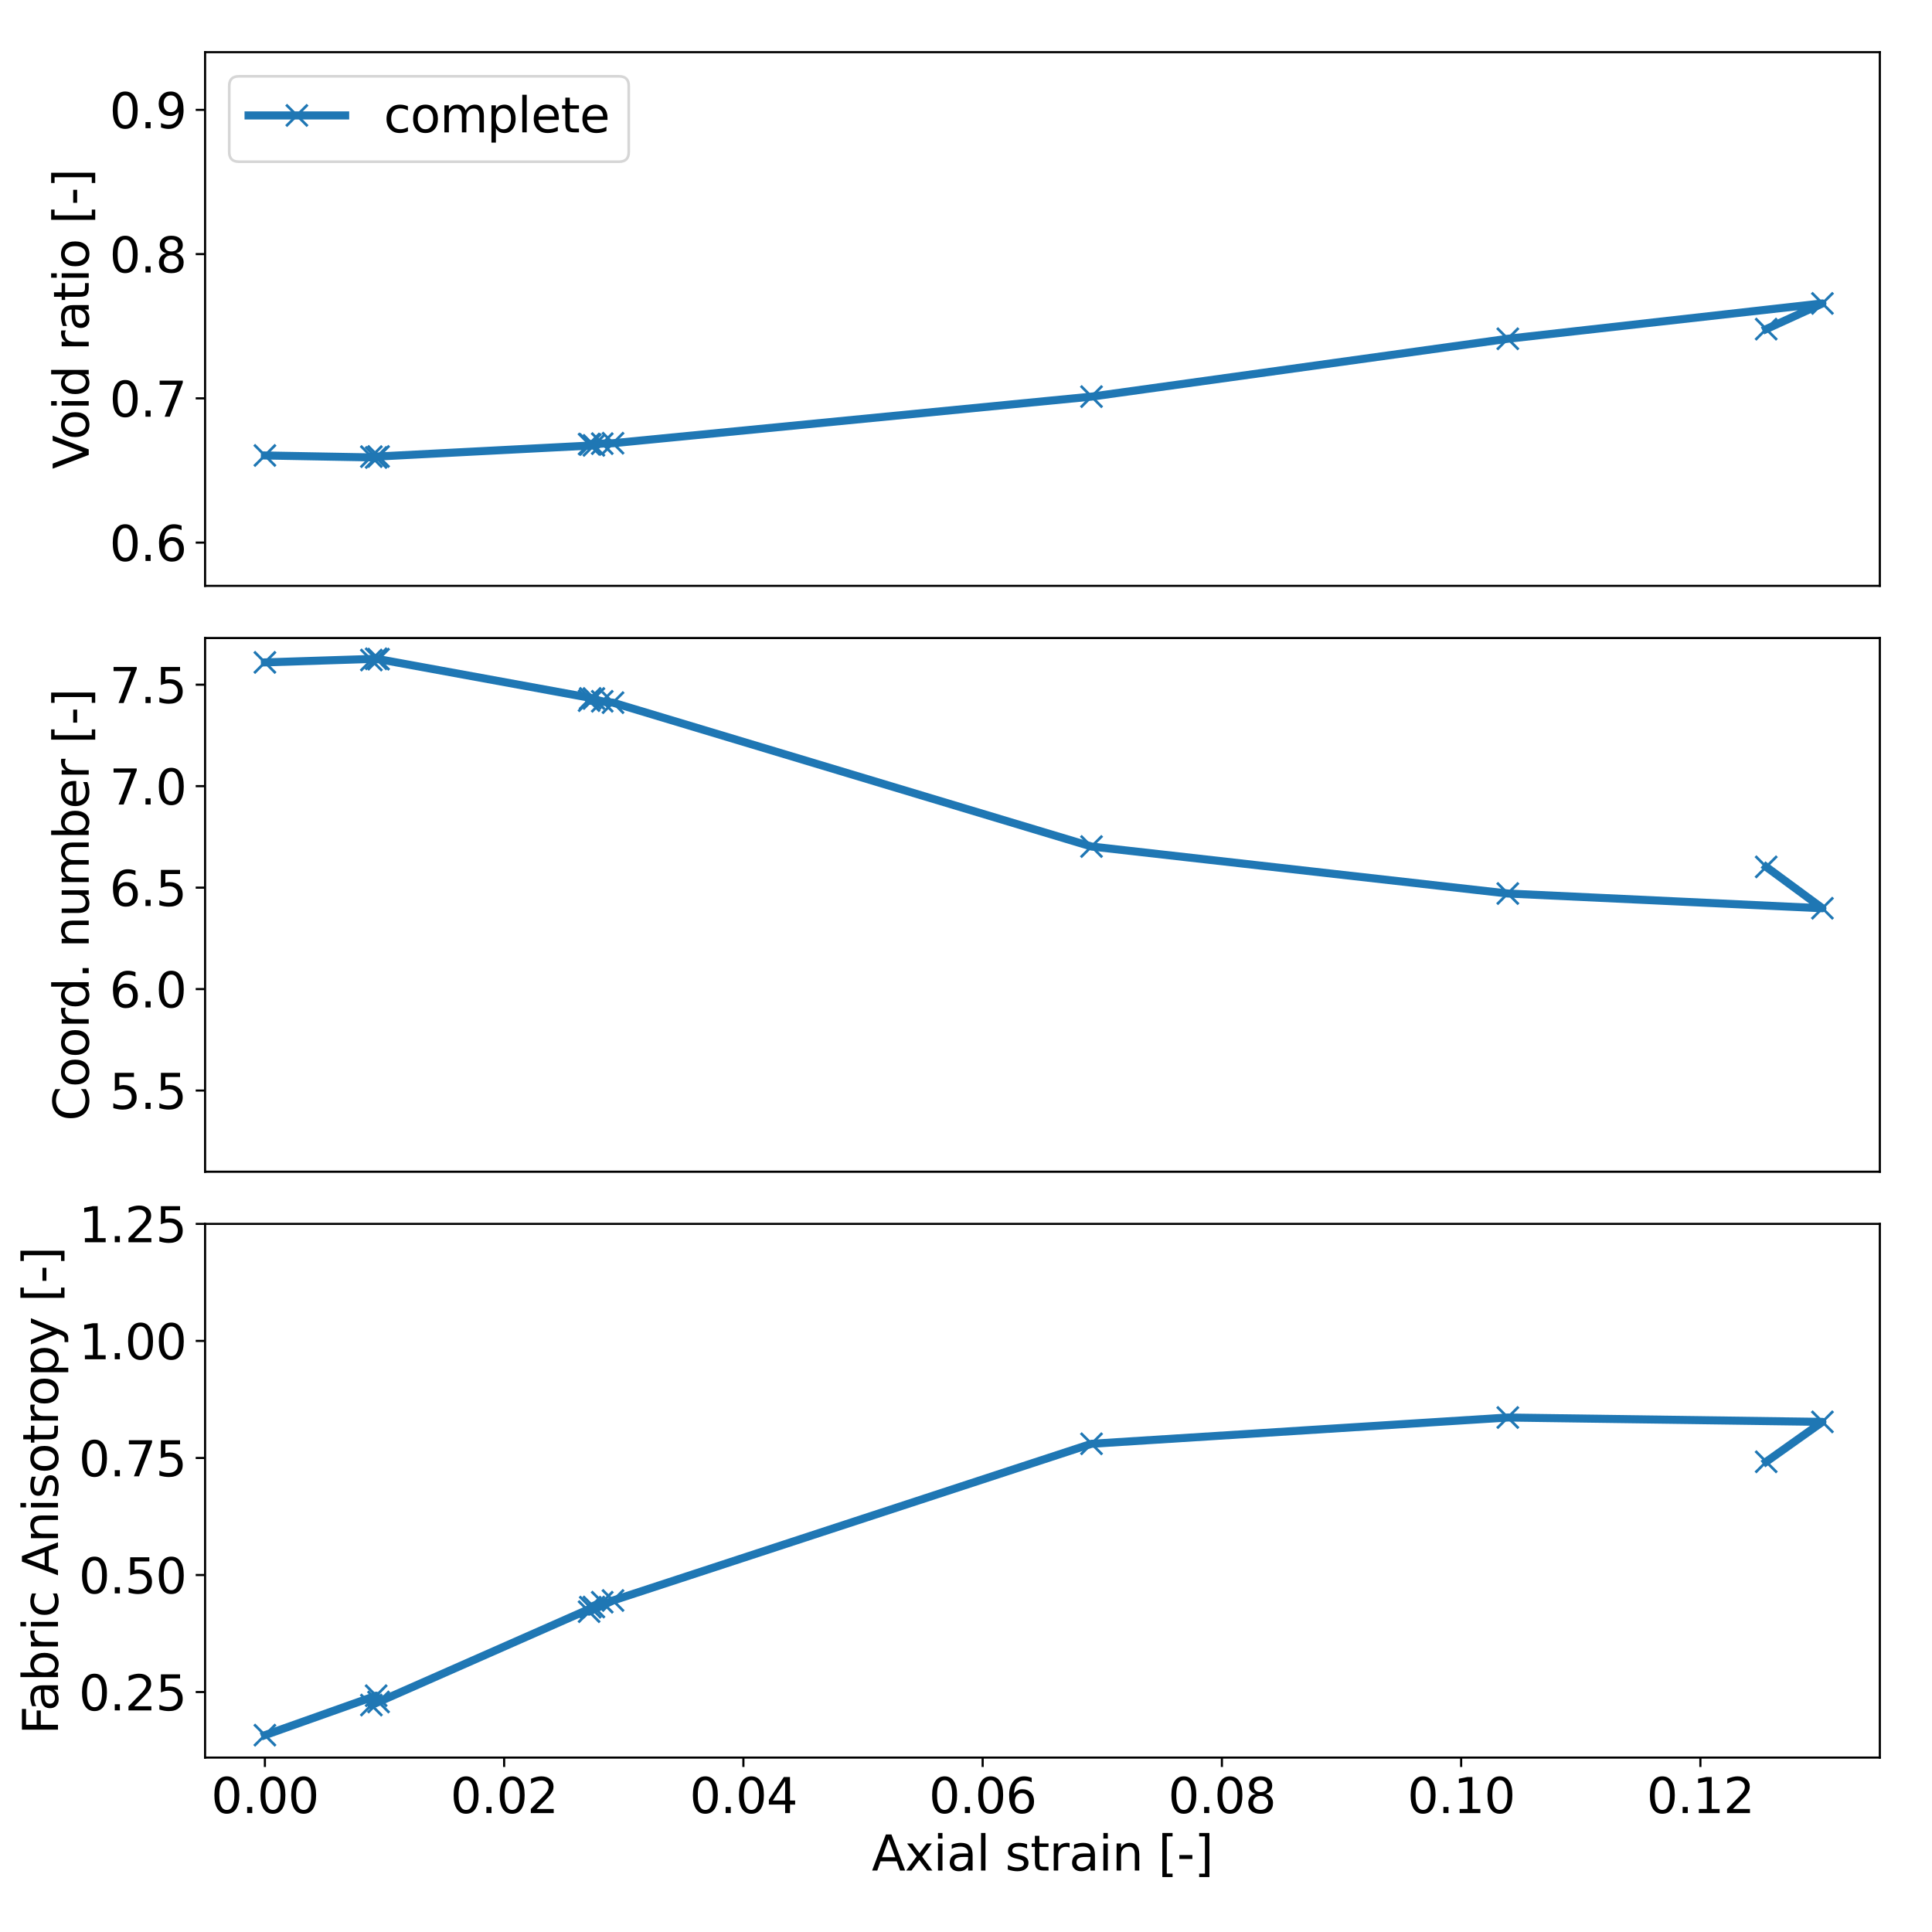 <?xml version="1.0" encoding="utf-8" standalone="no"?>
<!DOCTYPE svg PUBLIC "-//W3C//DTD SVG 1.1//EN"
  "http://www.w3.org/Graphics/SVG/1.1/DTD/svg11.dtd">
<svg xmlns:xlink="http://www.w3.org/1999/xlink" width="720pt" height="720pt" viewBox="0 0 720 720" xmlns="http://www.w3.org/2000/svg" version="1.1">
 <defs>
  <style type="text/css">*{stroke-linejoin: round; stroke-linecap: butt}</style>
 </defs>
 <g id="figure_1">
  <g id="patch_1">
   <path d="M 0 720 
L 720 720 
L 720 0 
L 0 0 
z
" style="fill: #ffffff"/>
  </g>
  <g id="axes_1">
   <g id="patch_2">
    <path d="M 76.43 218.333 
L 700.56 218.333 
L 700.56 19.44 
L 76.43 19.44 
z
" style="fill: #ffffff"/>
   </g>
   <g id="matplotlib.axis_1"/>
   <g id="matplotlib.axis_2">
    <g id="ytick_1">
     <g id="line2d_1">
      <defs>
       <path id="m47b74aac07" d="M 0 0 
L -3.5 0 
" style="stroke: #000000; stroke-width: 0.8"/>
      </defs>
      <g>
       <use xlink:href="#m47b74aac07" x="76.43" y="202.207" style="stroke: #000000; stroke-width: 0.8"/>
      </g>
     </g>
     <g id="text_1">
      <!-- 0.6 -->
      <g transform="translate(40.804 209.045) scale(0.18 -0.18)">
       <defs>
        <path id="DejaVuSans-30" d="M 2034 4250 
Q 1547 4250 1301 3770 
Q 1056 3291 1056 2328 
Q 1056 1369 1301 889 
Q 1547 409 2034 409 
Q 2525 409 2770 889 
Q 3016 1369 3016 2328 
Q 3016 3291 2770 3770 
Q 2525 4250 2034 4250 
z
M 2034 4750 
Q 2819 4750 3233 4129 
Q 3647 3509 3647 2328 
Q 3647 1150 3233 529 
Q 2819 -91 2034 -91 
Q 1250 -91 836 529 
Q 422 1150 422 2328 
Q 422 3509 836 4129 
Q 1250 4750 2034 4750 
z
" transform="scale(0.016)"/>
        <path id="DejaVuSans-2e" d="M 684 794 
L 1344 794 
L 1344 0 
L 684 0 
L 684 794 
z
" transform="scale(0.016)"/>
        <path id="DejaVuSans-36" d="M 2113 2584 
Q 1688 2584 1439 2293 
Q 1191 2003 1191 1497 
Q 1191 994 1439 701 
Q 1688 409 2113 409 
Q 2538 409 2786 701 
Q 3034 994 3034 1497 
Q 3034 2003 2786 2293 
Q 2538 2584 2113 2584 
z
M 3366 4563 
L 3366 3988 
Q 3128 4100 2886 4159 
Q 2644 4219 2406 4219 
Q 1781 4219 1451 3797 
Q 1122 3375 1075 2522 
Q 1259 2794 1537 2939 
Q 1816 3084 2150 3084 
Q 2853 3084 3261 2657 
Q 3669 2231 3669 1497 
Q 3669 778 3244 343 
Q 2819 -91 2113 -91 
Q 1303 -91 875 529 
Q 447 1150 447 2328 
Q 447 3434 972 4092 
Q 1497 4750 2381 4750 
Q 2619 4750 2861 4703 
Q 3103 4656 3366 4563 
z
" transform="scale(0.016)"/>
       </defs>
       <use xlink:href="#DejaVuSans-30"/>
       <use xlink:href="#DejaVuSans-2e" x="63.623"/>
       <use xlink:href="#DejaVuSans-36" x="95.41"/>
      </g>
     </g>
    </g>
    <g id="ytick_2">
     <g id="line2d_2">
      <g>
       <use xlink:href="#m47b74aac07" x="76.43" y="148.452" style="stroke: #000000; stroke-width: 0.8"/>
      </g>
     </g>
     <g id="text_2">
      <!-- 0.7 -->
      <g transform="translate(40.804 155.29) scale(0.18 -0.18)">
       <defs>
        <path id="DejaVuSans-37" d="M 525 4666 
L 3525 4666 
L 3525 4397 
L 1831 0 
L 1172 0 
L 2766 4134 
L 525 4134 
L 525 4666 
z
" transform="scale(0.016)"/>
       </defs>
       <use xlink:href="#DejaVuSans-30"/>
       <use xlink:href="#DejaVuSans-2e" x="63.623"/>
       <use xlink:href="#DejaVuSans-37" x="95.41"/>
      </g>
     </g>
    </g>
    <g id="ytick_3">
     <g id="line2d_3">
      <g>
       <use xlink:href="#m47b74aac07" x="76.43" y="94.697" style="stroke: #000000; stroke-width: 0.8"/>
      </g>
     </g>
     <g id="text_3">
      <!-- 0.8 -->
      <g transform="translate(40.804 101.536) scale(0.18 -0.18)">
       <defs>
        <path id="DejaVuSans-38" d="M 2034 2216 
Q 1584 2216 1326 1975 
Q 1069 1734 1069 1313 
Q 1069 891 1326 650 
Q 1584 409 2034 409 
Q 2484 409 2743 651 
Q 3003 894 3003 1313 
Q 3003 1734 2745 1975 
Q 2488 2216 2034 2216 
z
M 1403 2484 
Q 997 2584 770 2862 
Q 544 3141 544 3541 
Q 544 4100 942 4425 
Q 1341 4750 2034 4750 
Q 2731 4750 3128 4425 
Q 3525 4100 3525 3541 
Q 3525 3141 3298 2862 
Q 3072 2584 2669 2484 
Q 3125 2378 3379 2068 
Q 3634 1759 3634 1313 
Q 3634 634 3220 271 
Q 2806 -91 2034 -91 
Q 1263 -91 848 271 
Q 434 634 434 1313 
Q 434 1759 690 2068 
Q 947 2378 1403 2484 
z
M 1172 3481 
Q 1172 3119 1398 2916 
Q 1625 2713 2034 2713 
Q 2441 2713 2670 2916 
Q 2900 3119 2900 3481 
Q 2900 3844 2670 4047 
Q 2441 4250 2034 4250 
Q 1625 4250 1398 4047 
Q 1172 3844 1172 3481 
z
" transform="scale(0.016)"/>
       </defs>
       <use xlink:href="#DejaVuSans-30"/>
       <use xlink:href="#DejaVuSans-2e" x="63.623"/>
       <use xlink:href="#DejaVuSans-38" x="95.41"/>
      </g>
     </g>
    </g>
    <g id="ytick_4">
     <g id="line2d_4">
      <g>
       <use xlink:href="#m47b74aac07" x="76.43" y="40.942" style="stroke: #000000; stroke-width: 0.8"/>
      </g>
     </g>
     <g id="text_4">
      <!-- 0.9 -->
      <g transform="translate(40.804 47.781) scale(0.18 -0.18)">
       <defs>
        <path id="DejaVuSans-39" d="M 703 97 
L 703 672 
Q 941 559 1184 500 
Q 1428 441 1663 441 
Q 2288 441 2617 861 
Q 2947 1281 2994 2138 
Q 2813 1869 2534 1725 
Q 2256 1581 1919 1581 
Q 1219 1581 811 2004 
Q 403 2428 403 3163 
Q 403 3881 828 4315 
Q 1253 4750 1959 4750 
Q 2769 4750 3195 4129 
Q 3622 3509 3622 2328 
Q 3622 1225 3098 567 
Q 2575 -91 1691 -91 
Q 1453 -91 1209 -44 
Q 966 3 703 97 
z
M 1959 2075 
Q 2384 2075 2632 2365 
Q 2881 2656 2881 3163 
Q 2881 3666 2632 3958 
Q 2384 4250 1959 4250 
Q 1534 4250 1286 3958 
Q 1038 3666 1038 3163 
Q 1038 2656 1286 2365 
Q 1534 2075 1959 2075 
z
" transform="scale(0.016)"/>
       </defs>
       <use xlink:href="#DejaVuSans-30"/>
       <use xlink:href="#DejaVuSans-2e" x="63.623"/>
       <use xlink:href="#DejaVuSans-39" x="95.41"/>
      </g>
     </g>
    </g>
    <g id="text_5">
     <!-- Void ratio [-] -->
     <g transform="translate(33.061 174.808) rotate(-90) scale(0.18 -0.18)">
      <defs>
       <path id="DejaVuSans-56" d="M 1831 0 
L 50 4666 
L 709 4666 
L 2188 738 
L 3669 4666 
L 4325 4666 
L 2547 0 
L 1831 0 
z
" transform="scale(0.016)"/>
       <path id="DejaVuSans-6f" d="M 1959 3097 
Q 1497 3097 1228 2736 
Q 959 2375 959 1747 
Q 959 1119 1226 758 
Q 1494 397 1959 397 
Q 2419 397 2687 759 
Q 2956 1122 2956 1747 
Q 2956 2369 2687 2733 
Q 2419 3097 1959 3097 
z
M 1959 3584 
Q 2709 3584 3137 3096 
Q 3566 2609 3566 1747 
Q 3566 888 3137 398 
Q 2709 -91 1959 -91 
Q 1206 -91 779 398 
Q 353 888 353 1747 
Q 353 2609 779 3096 
Q 1206 3584 1959 3584 
z
" transform="scale(0.016)"/>
       <path id="DejaVuSans-69" d="M 603 3500 
L 1178 3500 
L 1178 0 
L 603 0 
L 603 3500 
z
M 603 4863 
L 1178 4863 
L 1178 4134 
L 603 4134 
L 603 4863 
z
" transform="scale(0.016)"/>
       <path id="DejaVuSans-64" d="M 2906 2969 
L 2906 4863 
L 3481 4863 
L 3481 0 
L 2906 0 
L 2906 525 
Q 2725 213 2448 61 
Q 2172 -91 1784 -91 
Q 1150 -91 751 415 
Q 353 922 353 1747 
Q 353 2572 751 3078 
Q 1150 3584 1784 3584 
Q 2172 3584 2448 3432 
Q 2725 3281 2906 2969 
z
M 947 1747 
Q 947 1113 1208 752 
Q 1469 391 1925 391 
Q 2381 391 2643 752 
Q 2906 1113 2906 1747 
Q 2906 2381 2643 2742 
Q 2381 3103 1925 3103 
Q 1469 3103 1208 2742 
Q 947 2381 947 1747 
z
" transform="scale(0.016)"/>
       <path id="DejaVuSans-20" transform="scale(0.016)"/>
       <path id="DejaVuSans-72" d="M 2631 2963 
Q 2534 3019 2420 3045 
Q 2306 3072 2169 3072 
Q 1681 3072 1420 2755 
Q 1159 2438 1159 1844 
L 1159 0 
L 581 0 
L 581 3500 
L 1159 3500 
L 1159 2956 
Q 1341 3275 1631 3429 
Q 1922 3584 2338 3584 
Q 2397 3584 2469 3576 
Q 2541 3569 2628 3553 
L 2631 2963 
z
" transform="scale(0.016)"/>
       <path id="DejaVuSans-61" d="M 2194 1759 
Q 1497 1759 1228 1600 
Q 959 1441 959 1056 
Q 959 750 1161 570 
Q 1363 391 1709 391 
Q 2188 391 2477 730 
Q 2766 1069 2766 1631 
L 2766 1759 
L 2194 1759 
z
M 3341 1997 
L 3341 0 
L 2766 0 
L 2766 531 
Q 2569 213 2275 61 
Q 1981 -91 1556 -91 
Q 1019 -91 701 211 
Q 384 513 384 1019 
Q 384 1609 779 1909 
Q 1175 2209 1959 2209 
L 2766 2209 
L 2766 2266 
Q 2766 2663 2505 2880 
Q 2244 3097 1772 3097 
Q 1472 3097 1187 3025 
Q 903 2953 641 2809 
L 641 3341 
Q 956 3463 1253 3523 
Q 1550 3584 1831 3584 
Q 2591 3584 2966 3190 
Q 3341 2797 3341 1997 
z
" transform="scale(0.016)"/>
       <path id="DejaVuSans-74" d="M 1172 4494 
L 1172 3500 
L 2356 3500 
L 2356 3053 
L 1172 3053 
L 1172 1153 
Q 1172 725 1289 603 
Q 1406 481 1766 481 
L 2356 481 
L 2356 0 
L 1766 0 
Q 1100 0 847 248 
Q 594 497 594 1153 
L 594 3053 
L 172 3053 
L 172 3500 
L 594 3500 
L 594 4494 
L 1172 4494 
z
" transform="scale(0.016)"/>
       <path id="DejaVuSans-5b" d="M 550 4863 
L 1875 4863 
L 1875 4416 
L 1125 4416 
L 1125 -397 
L 1875 -397 
L 1875 -844 
L 550 -844 
L 550 4863 
z
" transform="scale(0.016)"/>
       <path id="DejaVuSans-2d" d="M 313 2009 
L 1997 2009 
L 1997 1497 
L 313 1497 
L 313 2009 
z
" transform="scale(0.016)"/>
       <path id="DejaVuSans-5d" d="M 1947 4863 
L 1947 -844 
L 622 -844 
L 622 -397 
L 1369 -397 
L 1369 4416 
L 622 4416 
L 622 4863 
L 1947 4863 
z
" transform="scale(0.016)"/>
      </defs>
      <use xlink:href="#DejaVuSans-56"/>
      <use xlink:href="#DejaVuSans-6f" x="60.658"/>
      <use xlink:href="#DejaVuSans-69" x="121.84"/>
      <use xlink:href="#DejaVuSans-64" x="149.623"/>
      <use xlink:href="#DejaVuSans-20" x="213.1"/>
      <use xlink:href="#DejaVuSans-72" x="244.887"/>
      <use xlink:href="#DejaVuSans-61" x="286"/>
      <use xlink:href="#DejaVuSans-74" x="347.279"/>
      <use xlink:href="#DejaVuSans-69" x="386.488"/>
      <use xlink:href="#DejaVuSans-6f" x="414.271"/>
      <use xlink:href="#DejaVuSans-20" x="475.453"/>
      <use xlink:href="#DejaVuSans-5b" x="507.24"/>
      <use xlink:href="#DejaVuSans-2d" x="546.254"/>
      <use xlink:href="#DejaVuSans-5d" x="582.338"/>
     </g>
    </g>
   </g>
   <g id="line2d_5">
    <path d="M 98.72 169.739 
L 140.18 170.491 
L 138.397 170.169 
L 141.072 170.115 
L 221.317 165.976 
L 219.98 165.653 
L 224.438 165.331 
L 219.534 165.492 
L 228.45 165.17 
L 406.773 147.807 
L 561.914 126.251 
L 679.161 113.081 
L 658.208 122.65 
" clip-path="url(#p5afc1d0706)" style="fill: none; stroke: #1f77b4; stroke-width: 3; stroke-linecap: square"/>
    <defs>
     <path id="mf3d5de9246" d="M -4 4 
L 4 -4 
M -4 -4 
L 4 4 
" style="stroke: #1f77b4"/>
    </defs>
    <g clip-path="url(#p5afc1d0706)">
     <use xlink:href="#mf3d5de9246" x="98.72" y="169.739" style="fill: #1f77b4; stroke: #1f77b4"/>
     <use xlink:href="#mf3d5de9246" x="140.18" y="170.491" style="fill: #1f77b4; stroke: #1f77b4"/>
     <use xlink:href="#mf3d5de9246" x="138.397" y="170.169" style="fill: #1f77b4; stroke: #1f77b4"/>
     <use xlink:href="#mf3d5de9246" x="141.072" y="170.115" style="fill: #1f77b4; stroke: #1f77b4"/>
     <use xlink:href="#mf3d5de9246" x="221.317" y="165.976" style="fill: #1f77b4; stroke: #1f77b4"/>
     <use xlink:href="#mf3d5de9246" x="219.98" y="165.653" style="fill: #1f77b4; stroke: #1f77b4"/>
     <use xlink:href="#mf3d5de9246" x="224.438" y="165.331" style="fill: #1f77b4; stroke: #1f77b4"/>
     <use xlink:href="#mf3d5de9246" x="219.534" y="165.492" style="fill: #1f77b4; stroke: #1f77b4"/>
     <use xlink:href="#mf3d5de9246" x="228.45" y="165.17" style="fill: #1f77b4; stroke: #1f77b4"/>
     <use xlink:href="#mf3d5de9246" x="406.773" y="147.807" style="fill: #1f77b4; stroke: #1f77b4"/>
     <use xlink:href="#mf3d5de9246" x="561.914" y="126.251" style="fill: #1f77b4; stroke: #1f77b4"/>
     <use xlink:href="#mf3d5de9246" x="679.161" y="113.081" style="fill: #1f77b4; stroke: #1f77b4"/>
     <use xlink:href="#mf3d5de9246" x="658.208" y="122.65" style="fill: #1f77b4; stroke: #1f77b4"/>
    </g>
   </g>
   <g id="patch_3">
    <path d="M 76.43 218.333 
L 76.43 19.44 
" style="fill: none; stroke: #000000; stroke-width: 0.8; stroke-linejoin: miter; stroke-linecap: square"/>
   </g>
   <g id="patch_4">
    <path d="M 700.56 218.333 
L 700.56 19.44 
" style="fill: none; stroke: #000000; stroke-width: 0.8; stroke-linejoin: miter; stroke-linecap: square"/>
   </g>
   <g id="patch_5">
    <path d="M 76.43 218.333 
L 700.56 218.333 
" style="fill: none; stroke: #000000; stroke-width: 0.8; stroke-linejoin: miter; stroke-linecap: square"/>
   </g>
   <g id="patch_6">
    <path d="M 76.43 19.44 
L 700.56 19.44 
" style="fill: none; stroke: #000000; stroke-width: 0.8; stroke-linejoin: miter; stroke-linecap: square"/>
   </g>
   <g id="legend_1">
    <g id="patch_7">
     <path d="M 89.03 60.261 
L 230.71 60.261 
Q 234.31 60.261 234.31 56.661 
L 234.31 32.04 
Q 234.31 28.44 230.71 28.44 
L 89.03 28.44 
Q 85.43 28.44 85.43 32.04 
L 85.43 56.661 
Q 85.43 60.261 89.03 60.261 
z
" style="fill: #ffffff; opacity: 0.8; stroke: #cccccc; stroke-linejoin: miter"/>
    </g>
    <g id="line2d_6">
     <path d="M 92.63 43.017 
L 110.63 43.017 
L 128.63 43.017 
" style="fill: none; stroke: #1f77b4; stroke-width: 3; stroke-linecap: square"/>
     <g>
      <use xlink:href="#mf3d5de9246" x="110.63" y="43.017" style="fill: #1f77b4; stroke: #1f77b4"/>
     </g>
    </g>
    <g id="text_6">
     <!-- complete -->
     <g transform="translate(143.03 49.317) scale(0.18 -0.18)">
      <defs>
       <path id="DejaVuSans-63" d="M 3122 3366 
L 3122 2828 
Q 2878 2963 2633 3030 
Q 2388 3097 2138 3097 
Q 1578 3097 1268 2742 
Q 959 2388 959 1747 
Q 959 1106 1268 751 
Q 1578 397 2138 397 
Q 2388 397 2633 464 
Q 2878 531 3122 666 
L 3122 134 
Q 2881 22 2623 -34 
Q 2366 -91 2075 -91 
Q 1284 -91 818 406 
Q 353 903 353 1747 
Q 353 2603 823 3093 
Q 1294 3584 2113 3584 
Q 2378 3584 2631 3529 
Q 2884 3475 3122 3366 
z
" transform="scale(0.016)"/>
       <path id="DejaVuSans-6d" d="M 3328 2828 
Q 3544 3216 3844 3400 
Q 4144 3584 4550 3584 
Q 5097 3584 5394 3201 
Q 5691 2819 5691 2113 
L 5691 0 
L 5113 0 
L 5113 2094 
Q 5113 2597 4934 2840 
Q 4756 3084 4391 3084 
Q 3944 3084 3684 2787 
Q 3425 2491 3425 1978 
L 3425 0 
L 2847 0 
L 2847 2094 
Q 2847 2600 2669 2842 
Q 2491 3084 2119 3084 
Q 1678 3084 1418 2786 
Q 1159 2488 1159 1978 
L 1159 0 
L 581 0 
L 581 3500 
L 1159 3500 
L 1159 2956 
Q 1356 3278 1631 3431 
Q 1906 3584 2284 3584 
Q 2666 3584 2933 3390 
Q 3200 3197 3328 2828 
z
" transform="scale(0.016)"/>
       <path id="DejaVuSans-70" d="M 1159 525 
L 1159 -1331 
L 581 -1331 
L 581 3500 
L 1159 3500 
L 1159 2969 
Q 1341 3281 1617 3432 
Q 1894 3584 2278 3584 
Q 2916 3584 3314 3078 
Q 3713 2572 3713 1747 
Q 3713 922 3314 415 
Q 2916 -91 2278 -91 
Q 1894 -91 1617 61 
Q 1341 213 1159 525 
z
M 3116 1747 
Q 3116 2381 2855 2742 
Q 2594 3103 2138 3103 
Q 1681 3103 1420 2742 
Q 1159 2381 1159 1747 
Q 1159 1113 1420 752 
Q 1681 391 2138 391 
Q 2594 391 2855 752 
Q 3116 1113 3116 1747 
z
" transform="scale(0.016)"/>
       <path id="DejaVuSans-6c" d="M 603 4863 
L 1178 4863 
L 1178 0 
L 603 0 
L 603 4863 
z
" transform="scale(0.016)"/>
       <path id="DejaVuSans-65" d="M 3597 1894 
L 3597 1613 
L 953 1613 
Q 991 1019 1311 708 
Q 1631 397 2203 397 
Q 2534 397 2845 478 
Q 3156 559 3463 722 
L 3463 178 
Q 3153 47 2828 -22 
Q 2503 -91 2169 -91 
Q 1331 -91 842 396 
Q 353 884 353 1716 
Q 353 2575 817 3079 
Q 1281 3584 2069 3584 
Q 2775 3584 3186 3129 
Q 3597 2675 3597 1894 
z
M 3022 2063 
Q 3016 2534 2758 2815 
Q 2500 3097 2075 3097 
Q 1594 3097 1305 2825 
Q 1016 2553 972 2059 
L 3022 2063 
z
" transform="scale(0.016)"/>
      </defs>
      <use xlink:href="#DejaVuSans-63"/>
      <use xlink:href="#DejaVuSans-6f" x="54.98"/>
      <use xlink:href="#DejaVuSans-6d" x="116.162"/>
      <use xlink:href="#DejaVuSans-70" x="213.574"/>
      <use xlink:href="#DejaVuSans-6c" x="277.051"/>
      <use xlink:href="#DejaVuSans-65" x="304.834"/>
      <use xlink:href="#DejaVuSans-74" x="366.357"/>
      <use xlink:href="#DejaVuSans-65" x="405.566"/>
     </g>
    </g>
   </g>
  </g>
  <g id="axes_2">
   <g id="patch_8">
    <path d="M 76.43 436.667 
L 700.56 436.667 
L 700.56 237.773 
L 76.43 237.773 
z
" style="fill: #ffffff"/>
   </g>
   <g id="matplotlib.axis_3"/>
   <g id="matplotlib.axis_4">
    <g id="ytick_5">
     <g id="line2d_7">
      <g>
       <use xlink:href="#m47b74aac07" x="76.43" y="406.417" style="stroke: #000000; stroke-width: 0.8"/>
      </g>
     </g>
     <g id="text_7">
      <!-- 5.5 -->
      <g transform="translate(40.804 413.255) scale(0.18 -0.18)">
       <defs>
        <path id="DejaVuSans-35" d="M 691 4666 
L 3169 4666 
L 3169 4134 
L 1269 4134 
L 1269 2991 
Q 1406 3038 1543 3061 
Q 1681 3084 1819 3084 
Q 2600 3084 3056 2656 
Q 3513 2228 3513 1497 
Q 3513 744 3044 326 
Q 2575 -91 1722 -91 
Q 1428 -91 1123 -41 
Q 819 9 494 109 
L 494 744 
Q 775 591 1075 516 
Q 1375 441 1709 441 
Q 2250 441 2565 725 
Q 2881 1009 2881 1497 
Q 2881 1984 2565 2268 
Q 2250 2553 1709 2553 
Q 1456 2553 1204 2497 
Q 953 2441 691 2322 
L 691 4666 
z
" transform="scale(0.016)"/>
       </defs>
       <use xlink:href="#DejaVuSans-35"/>
       <use xlink:href="#DejaVuSans-2e" x="63.623"/>
       <use xlink:href="#DejaVuSans-35" x="95.41"/>
      </g>
     </g>
    </g>
    <g id="ytick_6">
     <g id="line2d_8">
      <g>
       <use xlink:href="#m47b74aac07" x="76.43" y="368.604" style="stroke: #000000; stroke-width: 0.8"/>
      </g>
     </g>
     <g id="text_8">
      <!-- 6.0 -->
      <g transform="translate(40.804 375.443) scale(0.18 -0.18)">
       <use xlink:href="#DejaVuSans-36"/>
       <use xlink:href="#DejaVuSans-2e" x="63.623"/>
       <use xlink:href="#DejaVuSans-30" x="95.41"/>
      </g>
     </g>
    </g>
    <g id="ytick_7">
     <g id="line2d_9">
      <g>
       <use xlink:href="#m47b74aac07" x="76.43" y="330.792" style="stroke: #000000; stroke-width: 0.8"/>
      </g>
     </g>
     <g id="text_9">
      <!-- 6.5 -->
      <g transform="translate(40.804 337.63) scale(0.18 -0.18)">
       <use xlink:href="#DejaVuSans-36"/>
       <use xlink:href="#DejaVuSans-2e" x="63.623"/>
       <use xlink:href="#DejaVuSans-35" x="95.41"/>
      </g>
     </g>
    </g>
    <g id="ytick_8">
     <g id="line2d_10">
      <g>
       <use xlink:href="#m47b74aac07" x="76.43" y="292.979" style="stroke: #000000; stroke-width: 0.8"/>
      </g>
     </g>
     <g id="text_10">
      <!-- 7.0 -->
      <g transform="translate(40.804 299.818) scale(0.18 -0.18)">
       <use xlink:href="#DejaVuSans-37"/>
       <use xlink:href="#DejaVuSans-2e" x="63.623"/>
       <use xlink:href="#DejaVuSans-30" x="95.41"/>
      </g>
     </g>
    </g>
    <g id="ytick_9">
     <g id="line2d_11">
      <g>
       <use xlink:href="#m47b74aac07" x="76.43" y="255.167" style="stroke: #000000; stroke-width: 0.8"/>
      </g>
     </g>
     <g id="text_11">
      <!-- 7.5 -->
      <g transform="translate(40.804 262.006) scale(0.18 -0.18)">
       <use xlink:href="#DejaVuSans-37"/>
       <use xlink:href="#DejaVuSans-2e" x="63.623"/>
       <use xlink:href="#DejaVuSans-35" x="95.41"/>
      </g>
     </g>
    </g>
    <g id="text_12">
     <!-- Coord. number [-] -->
     <g transform="translate(33.061 417.75) rotate(-90) scale(0.18 -0.18)">
      <defs>
       <path id="DejaVuSans-43" d="M 4122 4306 
L 4122 3641 
Q 3803 3938 3442 4084 
Q 3081 4231 2675 4231 
Q 1875 4231 1450 3742 
Q 1025 3253 1025 2328 
Q 1025 1406 1450 917 
Q 1875 428 2675 428 
Q 3081 428 3442 575 
Q 3803 722 4122 1019 
L 4122 359 
Q 3791 134 3420 21 
Q 3050 -91 2638 -91 
Q 1578 -91 968 557 
Q 359 1206 359 2328 
Q 359 3453 968 4101 
Q 1578 4750 2638 4750 
Q 3056 4750 3426 4639 
Q 3797 4528 4122 4306 
z
" transform="scale(0.016)"/>
       <path id="DejaVuSans-6e" d="M 3513 2113 
L 3513 0 
L 2938 0 
L 2938 2094 
Q 2938 2591 2744 2837 
Q 2550 3084 2163 3084 
Q 1697 3084 1428 2787 
Q 1159 2491 1159 1978 
L 1159 0 
L 581 0 
L 581 3500 
L 1159 3500 
L 1159 2956 
Q 1366 3272 1645 3428 
Q 1925 3584 2291 3584 
Q 2894 3584 3203 3211 
Q 3513 2838 3513 2113 
z
" transform="scale(0.016)"/>
       <path id="DejaVuSans-75" d="M 544 1381 
L 544 3500 
L 1119 3500 
L 1119 1403 
Q 1119 906 1312 657 
Q 1506 409 1894 409 
Q 2359 409 2629 706 
Q 2900 1003 2900 1516 
L 2900 3500 
L 3475 3500 
L 3475 0 
L 2900 0 
L 2900 538 
Q 2691 219 2414 64 
Q 2138 -91 1772 -91 
Q 1169 -91 856 284 
Q 544 659 544 1381 
z
M 1991 3584 
L 1991 3584 
z
" transform="scale(0.016)"/>
       <path id="DejaVuSans-62" d="M 3116 1747 
Q 3116 2381 2855 2742 
Q 2594 3103 2138 3103 
Q 1681 3103 1420 2742 
Q 1159 2381 1159 1747 
Q 1159 1113 1420 752 
Q 1681 391 2138 391 
Q 2594 391 2855 752 
Q 3116 1113 3116 1747 
z
M 1159 2969 
Q 1341 3281 1617 3432 
Q 1894 3584 2278 3584 
Q 2916 3584 3314 3078 
Q 3713 2572 3713 1747 
Q 3713 922 3314 415 
Q 2916 -91 2278 -91 
Q 1894 -91 1617 61 
Q 1341 213 1159 525 
L 1159 0 
L 581 0 
L 581 4863 
L 1159 4863 
L 1159 2969 
z
" transform="scale(0.016)"/>
      </defs>
      <use xlink:href="#DejaVuSans-43"/>
      <use xlink:href="#DejaVuSans-6f" x="69.824"/>
      <use xlink:href="#DejaVuSans-6f" x="131.006"/>
      <use xlink:href="#DejaVuSans-72" x="192.188"/>
      <use xlink:href="#DejaVuSans-64" x="231.551"/>
      <use xlink:href="#DejaVuSans-2e" x="295.027"/>
      <use xlink:href="#DejaVuSans-20" x="326.814"/>
      <use xlink:href="#DejaVuSans-6e" x="358.602"/>
      <use xlink:href="#DejaVuSans-75" x="421.98"/>
      <use xlink:href="#DejaVuSans-6d" x="485.359"/>
      <use xlink:href="#DejaVuSans-62" x="582.771"/>
      <use xlink:href="#DejaVuSans-65" x="646.248"/>
      <use xlink:href="#DejaVuSans-72" x="707.771"/>
      <use xlink:href="#DejaVuSans-20" x="748.885"/>
      <use xlink:href="#DejaVuSans-5b" x="780.672"/>
      <use xlink:href="#DejaVuSans-2d" x="819.686"/>
      <use xlink:href="#DejaVuSans-5d" x="855.77"/>
     </g>
    </g>
   </g>
   <g id="line2d_12">
    <path d="M 98.72 246.855 
L 140.18 245.515 
L 138.397 245.974 
L 141.072 245.643 
L 221.317 260.306 
L 219.98 260.284 
L 224.438 261.34 
L 219.534 261.113 
L 228.45 261.858 
L 406.773 315.478 
L 561.914 332.989 
L 679.161 338.479 
L 658.208 323.063 
" clip-path="url(#p61eca2683e)" style="fill: none; stroke: #1f77b4; stroke-width: 3; stroke-linecap: square"/>
    <g clip-path="url(#p61eca2683e)">
     <use xlink:href="#mf3d5de9246" x="98.72" y="246.855" style="fill: #1f77b4; stroke: #1f77b4"/>
     <use xlink:href="#mf3d5de9246" x="140.18" y="245.515" style="fill: #1f77b4; stroke: #1f77b4"/>
     <use xlink:href="#mf3d5de9246" x="138.397" y="245.974" style="fill: #1f77b4; stroke: #1f77b4"/>
     <use xlink:href="#mf3d5de9246" x="141.072" y="245.643" style="fill: #1f77b4; stroke: #1f77b4"/>
     <use xlink:href="#mf3d5de9246" x="221.317" y="260.306" style="fill: #1f77b4; stroke: #1f77b4"/>
     <use xlink:href="#mf3d5de9246" x="219.98" y="260.284" style="fill: #1f77b4; stroke: #1f77b4"/>
     <use xlink:href="#mf3d5de9246" x="224.438" y="261.34" style="fill: #1f77b4; stroke: #1f77b4"/>
     <use xlink:href="#mf3d5de9246" x="219.534" y="261.113" style="fill: #1f77b4; stroke: #1f77b4"/>
     <use xlink:href="#mf3d5de9246" x="228.45" y="261.858" style="fill: #1f77b4; stroke: #1f77b4"/>
     <use xlink:href="#mf3d5de9246" x="406.773" y="315.478" style="fill: #1f77b4; stroke: #1f77b4"/>
     <use xlink:href="#mf3d5de9246" x="561.914" y="332.989" style="fill: #1f77b4; stroke: #1f77b4"/>
     <use xlink:href="#mf3d5de9246" x="679.161" y="338.479" style="fill: #1f77b4; stroke: #1f77b4"/>
     <use xlink:href="#mf3d5de9246" x="658.208" y="323.063" style="fill: #1f77b4; stroke: #1f77b4"/>
    </g>
   </g>
   <g id="patch_9">
    <path d="M 76.43 436.667 
L 76.43 237.773 
" style="fill: none; stroke: #000000; stroke-width: 0.8; stroke-linejoin: miter; stroke-linecap: square"/>
   </g>
   <g id="patch_10">
    <path d="M 700.56 436.667 
L 700.56 237.773 
" style="fill: none; stroke: #000000; stroke-width: 0.8; stroke-linejoin: miter; stroke-linecap: square"/>
   </g>
   <g id="patch_11">
    <path d="M 76.43 436.667 
L 700.56 436.667 
" style="fill: none; stroke: #000000; stroke-width: 0.8; stroke-linejoin: miter; stroke-linecap: square"/>
   </g>
   <g id="patch_12">
    <path d="M 76.43 237.773 
L 700.56 237.773 
" style="fill: none; stroke: #000000; stroke-width: 0.8; stroke-linejoin: miter; stroke-linecap: square"/>
   </g>
  </g>
  <g id="axes_3">
   <g id="patch_13">
    <path d="M 76.43 655 
L 700.56 655 
L 700.56 456.107 
L 76.43 456.107 
z
" style="fill: #ffffff"/>
   </g>
   <g id="matplotlib.axis_5">
    <g id="xtick_1">
     <g id="line2d_13">
      <defs>
       <path id="m156a1b379a" d="M 0 0 
L 0 3.5 
" style="stroke: #000000; stroke-width: 0.8"/>
      </defs>
      <g>
       <use xlink:href="#m156a1b379a" x="98.72" y="655" style="stroke: #000000; stroke-width: 0.8"/>
      </g>
     </g>
     <g id="text_13">
      <!-- 0.00 -->
      <g transform="translate(78.681 675.677) scale(0.18 -0.18)">
       <use xlink:href="#DejaVuSans-30"/>
       <use xlink:href="#DejaVuSans-2e" x="63.623"/>
       <use xlink:href="#DejaVuSans-30" x="95.41"/>
       <use xlink:href="#DejaVuSans-30" x="159.033"/>
      </g>
     </g>
    </g>
    <g id="xtick_2">
     <g id="line2d_14">
      <g>
       <use xlink:href="#m156a1b379a" x="187.882" y="655" style="stroke: #000000; stroke-width: 0.8"/>
      </g>
     </g>
     <g id="text_14">
      <!-- 0.02 -->
      <g transform="translate(167.843 675.677) scale(0.18 -0.18)">
       <defs>
        <path id="DejaVuSans-32" d="M 1228 531 
L 3431 531 
L 3431 0 
L 469 0 
L 469 531 
Q 828 903 1448 1529 
Q 2069 2156 2228 2338 
Q 2531 2678 2651 2914 
Q 2772 3150 2772 3378 
Q 2772 3750 2511 3984 
Q 2250 4219 1831 4219 
Q 1534 4219 1204 4116 
Q 875 4013 500 3803 
L 500 4441 
Q 881 4594 1212 4672 
Q 1544 4750 1819 4750 
Q 2544 4750 2975 4387 
Q 3406 4025 3406 3419 
Q 3406 3131 3298 2873 
Q 3191 2616 2906 2266 
Q 2828 2175 2409 1742 
Q 1991 1309 1228 531 
z
" transform="scale(0.016)"/>
       </defs>
       <use xlink:href="#DejaVuSans-30"/>
       <use xlink:href="#DejaVuSans-2e" x="63.623"/>
       <use xlink:href="#DejaVuSans-30" x="95.41"/>
       <use xlink:href="#DejaVuSans-32" x="159.033"/>
      </g>
     </g>
    </g>
    <g id="xtick_3">
     <g id="line2d_15">
      <g>
       <use xlink:href="#m156a1b379a" x="277.043" y="655" style="stroke: #000000; stroke-width: 0.8"/>
      </g>
     </g>
     <g id="text_15">
      <!-- 0.04 -->
      <g transform="translate(257.004 675.677) scale(0.18 -0.18)">
       <defs>
        <path id="DejaVuSans-34" d="M 2419 4116 
L 825 1625 
L 2419 1625 
L 2419 4116 
z
M 2253 4666 
L 3047 4666 
L 3047 1625 
L 3713 1625 
L 3713 1100 
L 3047 1100 
L 3047 0 
L 2419 0 
L 2419 1100 
L 313 1100 
L 313 1709 
L 2253 4666 
z
" transform="scale(0.016)"/>
       </defs>
       <use xlink:href="#DejaVuSans-30"/>
       <use xlink:href="#DejaVuSans-2e" x="63.623"/>
       <use xlink:href="#DejaVuSans-30" x="95.41"/>
       <use xlink:href="#DejaVuSans-34" x="159.033"/>
      </g>
     </g>
    </g>
    <g id="xtick_4">
     <g id="line2d_16">
      <g>
       <use xlink:href="#m156a1b379a" x="366.205" y="655" style="stroke: #000000; stroke-width: 0.8"/>
      </g>
     </g>
     <g id="text_16">
      <!-- 0.06 -->
      <g transform="translate(346.166 675.677) scale(0.18 -0.18)">
       <use xlink:href="#DejaVuSans-30"/>
       <use xlink:href="#DejaVuSans-2e" x="63.623"/>
       <use xlink:href="#DejaVuSans-30" x="95.41"/>
       <use xlink:href="#DejaVuSans-36" x="159.033"/>
      </g>
     </g>
    </g>
    <g id="xtick_5">
     <g id="line2d_17">
      <g>
       <use xlink:href="#m156a1b379a" x="455.366" y="655" style="stroke: #000000; stroke-width: 0.8"/>
      </g>
     </g>
     <g id="text_17">
      <!-- 0.08 -->
      <g transform="translate(435.327 675.677) scale(0.18 -0.18)">
       <use xlink:href="#DejaVuSans-30"/>
       <use xlink:href="#DejaVuSans-2e" x="63.623"/>
       <use xlink:href="#DejaVuSans-30" x="95.41"/>
       <use xlink:href="#DejaVuSans-38" x="159.033"/>
      </g>
     </g>
    </g>
    <g id="xtick_6">
     <g id="line2d_18">
      <g>
       <use xlink:href="#m156a1b379a" x="544.528" y="655" style="stroke: #000000; stroke-width: 0.8"/>
      </g>
     </g>
     <g id="text_18">
      <!-- 0.10 -->
      <g transform="translate(524.488 675.677) scale(0.18 -0.18)">
       <defs>
        <path id="DejaVuSans-31" d="M 794 531 
L 1825 531 
L 1825 4091 
L 703 3866 
L 703 4441 
L 1819 4666 
L 2450 4666 
L 2450 531 
L 3481 531 
L 3481 0 
L 794 0 
L 794 531 
z
" transform="scale(0.016)"/>
       </defs>
       <use xlink:href="#DejaVuSans-30"/>
       <use xlink:href="#DejaVuSans-2e" x="63.623"/>
       <use xlink:href="#DejaVuSans-31" x="95.41"/>
       <use xlink:href="#DejaVuSans-30" x="159.033"/>
      </g>
     </g>
    </g>
    <g id="xtick_7">
     <g id="line2d_19">
      <g>
       <use xlink:href="#m156a1b379a" x="633.689" y="655" style="stroke: #000000; stroke-width: 0.8"/>
      </g>
     </g>
     <g id="text_19">
      <!-- 0.12 -->
      <g transform="translate(613.65 675.677) scale(0.18 -0.18)">
       <use xlink:href="#DejaVuSans-30"/>
       <use xlink:href="#DejaVuSans-2e" x="63.623"/>
       <use xlink:href="#DejaVuSans-31" x="95.41"/>
       <use xlink:href="#DejaVuSans-32" x="159.033"/>
      </g>
     </g>
    </g>
    <g id="text_20">
     <!-- Axial strain [-] -->
     <g transform="translate(324.869 697.098) scale(0.18 -0.18)">
      <defs>
       <path id="DejaVuSans-41" d="M 2188 4044 
L 1331 1722 
L 3047 1722 
L 2188 4044 
z
M 1831 4666 
L 2547 4666 
L 4325 0 
L 3669 0 
L 3244 1197 
L 1141 1197 
L 716 0 
L 50 0 
L 1831 4666 
z
" transform="scale(0.016)"/>
       <path id="DejaVuSans-78" d="M 3513 3500 
L 2247 1797 
L 3578 0 
L 2900 0 
L 1881 1375 
L 863 0 
L 184 0 
L 1544 1831 
L 300 3500 
L 978 3500 
L 1906 2253 
L 2834 3500 
L 3513 3500 
z
" transform="scale(0.016)"/>
       <path id="DejaVuSans-73" d="M 2834 3397 
L 2834 2853 
Q 2591 2978 2328 3040 
Q 2066 3103 1784 3103 
Q 1356 3103 1142 2972 
Q 928 2841 928 2578 
Q 928 2378 1081 2264 
Q 1234 2150 1697 2047 
L 1894 2003 
Q 2506 1872 2764 1633 
Q 3022 1394 3022 966 
Q 3022 478 2636 193 
Q 2250 -91 1575 -91 
Q 1294 -91 989 -36 
Q 684 19 347 128 
L 347 722 
Q 666 556 975 473 
Q 1284 391 1588 391 
Q 1994 391 2212 530 
Q 2431 669 2431 922 
Q 2431 1156 2273 1281 
Q 2116 1406 1581 1522 
L 1381 1569 
Q 847 1681 609 1914 
Q 372 2147 372 2553 
Q 372 3047 722 3315 
Q 1072 3584 1716 3584 
Q 2034 3584 2315 3537 
Q 2597 3491 2834 3397 
z
" transform="scale(0.016)"/>
      </defs>
      <use xlink:href="#DejaVuSans-41"/>
      <use xlink:href="#DejaVuSans-78" x="68.408"/>
      <use xlink:href="#DejaVuSans-69" x="127.588"/>
      <use xlink:href="#DejaVuSans-61" x="155.371"/>
      <use xlink:href="#DejaVuSans-6c" x="216.65"/>
      <use xlink:href="#DejaVuSans-20" x="244.434"/>
      <use xlink:href="#DejaVuSans-73" x="276.221"/>
      <use xlink:href="#DejaVuSans-74" x="328.32"/>
      <use xlink:href="#DejaVuSans-72" x="367.529"/>
      <use xlink:href="#DejaVuSans-61" x="408.643"/>
      <use xlink:href="#DejaVuSans-69" x="469.922"/>
      <use xlink:href="#DejaVuSans-6e" x="497.705"/>
      <use xlink:href="#DejaVuSans-20" x="561.084"/>
      <use xlink:href="#DejaVuSans-5b" x="592.871"/>
      <use xlink:href="#DejaVuSans-2d" x="631.885"/>
      <use xlink:href="#DejaVuSans-5d" x="667.969"/>
     </g>
    </g>
   </g>
   <g id="matplotlib.axis_6">
    <g id="ytick_10">
     <g id="line2d_20">
      <g>
       <use xlink:href="#m47b74aac07" x="76.43" y="630.575" style="stroke: #000000; stroke-width: 0.8"/>
      </g>
     </g>
     <g id="text_21">
      <!-- 0.25 -->
      <g transform="translate(29.352 637.413) scale(0.18 -0.18)">
       <use xlink:href="#DejaVuSans-30"/>
       <use xlink:href="#DejaVuSans-2e" x="63.623"/>
       <use xlink:href="#DejaVuSans-32" x="95.41"/>
       <use xlink:href="#DejaVuSans-35" x="159.033"/>
      </g>
     </g>
    </g>
    <g id="ytick_11">
     <g id="line2d_21">
      <g>
       <use xlink:href="#m47b74aac07" x="76.43" y="586.958" style="stroke: #000000; stroke-width: 0.8"/>
      </g>
     </g>
     <g id="text_22">
      <!-- 0.50 -->
      <g transform="translate(29.352 593.796) scale(0.18 -0.18)">
       <use xlink:href="#DejaVuSans-30"/>
       <use xlink:href="#DejaVuSans-2e" x="63.623"/>
       <use xlink:href="#DejaVuSans-35" x="95.41"/>
       <use xlink:href="#DejaVuSans-30" x="159.033"/>
      </g>
     </g>
    </g>
    <g id="ytick_12">
     <g id="line2d_22">
      <g>
       <use xlink:href="#m47b74aac07" x="76.43" y="543.341" style="stroke: #000000; stroke-width: 0.8"/>
      </g>
     </g>
     <g id="text_23">
      <!-- 0.75 -->
      <g transform="translate(29.352 550.179) scale(0.18 -0.18)">
       <use xlink:href="#DejaVuSans-30"/>
       <use xlink:href="#DejaVuSans-2e" x="63.623"/>
       <use xlink:href="#DejaVuSans-37" x="95.41"/>
       <use xlink:href="#DejaVuSans-35" x="159.033"/>
      </g>
     </g>
    </g>
    <g id="ytick_13">
     <g id="line2d_23">
      <g>
       <use xlink:href="#m47b74aac07" x="76.43" y="499.724" style="stroke: #000000; stroke-width: 0.8"/>
      </g>
     </g>
     <g id="text_24">
      <!-- 1.00 -->
      <g transform="translate(29.352 506.562) scale(0.18 -0.18)">
       <use xlink:href="#DejaVuSans-31"/>
       <use xlink:href="#DejaVuSans-2e" x="63.623"/>
       <use xlink:href="#DejaVuSans-30" x="95.41"/>
       <use xlink:href="#DejaVuSans-30" x="159.033"/>
      </g>
     </g>
    </g>
    <g id="ytick_14">
     <g id="line2d_24">
      <g>
       <use xlink:href="#m47b74aac07" x="76.43" y="456.107" style="stroke: #000000; stroke-width: 0.8"/>
      </g>
     </g>
     <g id="text_25">
      <!-- 1.25 -->
      <g transform="translate(29.352 462.945) scale(0.18 -0.18)">
       <use xlink:href="#DejaVuSans-31"/>
       <use xlink:href="#DejaVuSans-2e" x="63.623"/>
       <use xlink:href="#DejaVuSans-32" x="95.41"/>
       <use xlink:href="#DejaVuSans-35" x="159.033"/>
      </g>
     </g>
    </g>
    <g id="text_26">
     <!-- Fabric Anisotropy [-] -->
     <g transform="translate(21.608 646.406) rotate(-90) scale(0.18 -0.18)">
      <defs>
       <path id="DejaVuSans-46" d="M 628 4666 
L 3309 4666 
L 3309 4134 
L 1259 4134 
L 1259 2759 
L 3109 2759 
L 3109 2228 
L 1259 2228 
L 1259 0 
L 628 0 
L 628 4666 
z
" transform="scale(0.016)"/>
       <path id="DejaVuSans-79" d="M 2059 -325 
Q 1816 -950 1584 -1140 
Q 1353 -1331 966 -1331 
L 506 -1331 
L 506 -850 
L 844 -850 
Q 1081 -850 1212 -737 
Q 1344 -625 1503 -206 
L 1606 56 
L 191 3500 
L 800 3500 
L 1894 763 
L 2988 3500 
L 3597 3500 
L 2059 -325 
z
" transform="scale(0.016)"/>
      </defs>
      <use xlink:href="#DejaVuSans-46"/>
      <use xlink:href="#DejaVuSans-61" x="48.395"/>
      <use xlink:href="#DejaVuSans-62" x="109.674"/>
      <use xlink:href="#DejaVuSans-72" x="173.15"/>
      <use xlink:href="#DejaVuSans-69" x="214.264"/>
      <use xlink:href="#DejaVuSans-63" x="242.047"/>
      <use xlink:href="#DejaVuSans-20" x="297.027"/>
      <use xlink:href="#DejaVuSans-41" x="328.814"/>
      <use xlink:href="#DejaVuSans-6e" x="397.223"/>
      <use xlink:href="#DejaVuSans-69" x="460.602"/>
      <use xlink:href="#DejaVuSans-73" x="488.385"/>
      <use xlink:href="#DejaVuSans-6f" x="540.484"/>
      <use xlink:href="#DejaVuSans-74" x="601.666"/>
      <use xlink:href="#DejaVuSans-72" x="640.875"/>
      <use xlink:href="#DejaVuSans-6f" x="679.738"/>
      <use xlink:href="#DejaVuSans-70" x="740.92"/>
      <use xlink:href="#DejaVuSans-79" x="804.396"/>
      <use xlink:href="#DejaVuSans-20" x="863.576"/>
      <use xlink:href="#DejaVuSans-5b" x="895.363"/>
      <use xlink:href="#DejaVuSans-2d" x="934.377"/>
      <use xlink:href="#DejaVuSans-5d" x="970.461"/>
     </g>
    </g>
   </g>
   <g id="line2d_25">
    <path d="M 98.72 646.645 
L 140.18 631.939 
L 138.397 635.423 
L 141.072 634.274 
L 221.317 598.893 
L 219.98 598.952 
L 224.438 597.096 
L 219.534 600.617 
L 228.45 596.461 
L 406.773 538.059 
L 561.914 528.268 
L 679.161 529.892 
L 658.208 544.761 
" clip-path="url(#pd047e68347)" style="fill: none; stroke: #1f77b4; stroke-width: 3; stroke-linecap: square"/>
    <g clip-path="url(#pd047e68347)">
     <use xlink:href="#mf3d5de9246" x="98.72" y="646.645" style="fill: #1f77b4; stroke: #1f77b4"/>
     <use xlink:href="#mf3d5de9246" x="140.18" y="631.939" style="fill: #1f77b4; stroke: #1f77b4"/>
     <use xlink:href="#mf3d5de9246" x="138.397" y="635.423" style="fill: #1f77b4; stroke: #1f77b4"/>
     <use xlink:href="#mf3d5de9246" x="141.072" y="634.274" style="fill: #1f77b4; stroke: #1f77b4"/>
     <use xlink:href="#mf3d5de9246" x="221.317" y="598.893" style="fill: #1f77b4; stroke: #1f77b4"/>
     <use xlink:href="#mf3d5de9246" x="219.98" y="598.952" style="fill: #1f77b4; stroke: #1f77b4"/>
     <use xlink:href="#mf3d5de9246" x="224.438" y="597.096" style="fill: #1f77b4; stroke: #1f77b4"/>
     <use xlink:href="#mf3d5de9246" x="219.534" y="600.617" style="fill: #1f77b4; stroke: #1f77b4"/>
     <use xlink:href="#mf3d5de9246" x="228.45" y="596.461" style="fill: #1f77b4; stroke: #1f77b4"/>
     <use xlink:href="#mf3d5de9246" x="406.773" y="538.059" style="fill: #1f77b4; stroke: #1f77b4"/>
     <use xlink:href="#mf3d5de9246" x="561.914" y="528.268" style="fill: #1f77b4; stroke: #1f77b4"/>
     <use xlink:href="#mf3d5de9246" x="679.161" y="529.892" style="fill: #1f77b4; stroke: #1f77b4"/>
     <use xlink:href="#mf3d5de9246" x="658.208" y="544.761" style="fill: #1f77b4; stroke: #1f77b4"/>
    </g>
   </g>
   <g id="patch_14">
    <path d="M 76.43 655 
L 76.43 456.107 
" style="fill: none; stroke: #000000; stroke-width: 0.8; stroke-linejoin: miter; stroke-linecap: square"/>
   </g>
   <g id="patch_15">
    <path d="M 700.56 655 
L 700.56 456.107 
" style="fill: none; stroke: #000000; stroke-width: 0.8; stroke-linejoin: miter; stroke-linecap: square"/>
   </g>
   <g id="patch_16">
    <path d="M 76.43 655 
L 700.56 655 
" style="fill: none; stroke: #000000; stroke-width: 0.8; stroke-linejoin: miter; stroke-linecap: square"/>
   </g>
   <g id="patch_17">
    <path d="M 76.43 456.107 
L 700.56 456.107 
" style="fill: none; stroke: #000000; stroke-width: 0.8; stroke-linejoin: miter; stroke-linecap: square"/>
   </g>
  </g>
 </g>
 <defs>
  <clipPath id="p5afc1d0706">
   <rect x="76.43" y="19.44" width="624.13" height="198.893"/>
  </clipPath>
  <clipPath id="p61eca2683e">
   <rect x="76.43" y="237.773" width="624.13" height="198.893"/>
  </clipPath>
  <clipPath id="pd047e68347">
   <rect x="76.43" y="456.107" width="624.13" height="198.893"/>
  </clipPath>
 </defs>
</svg>
